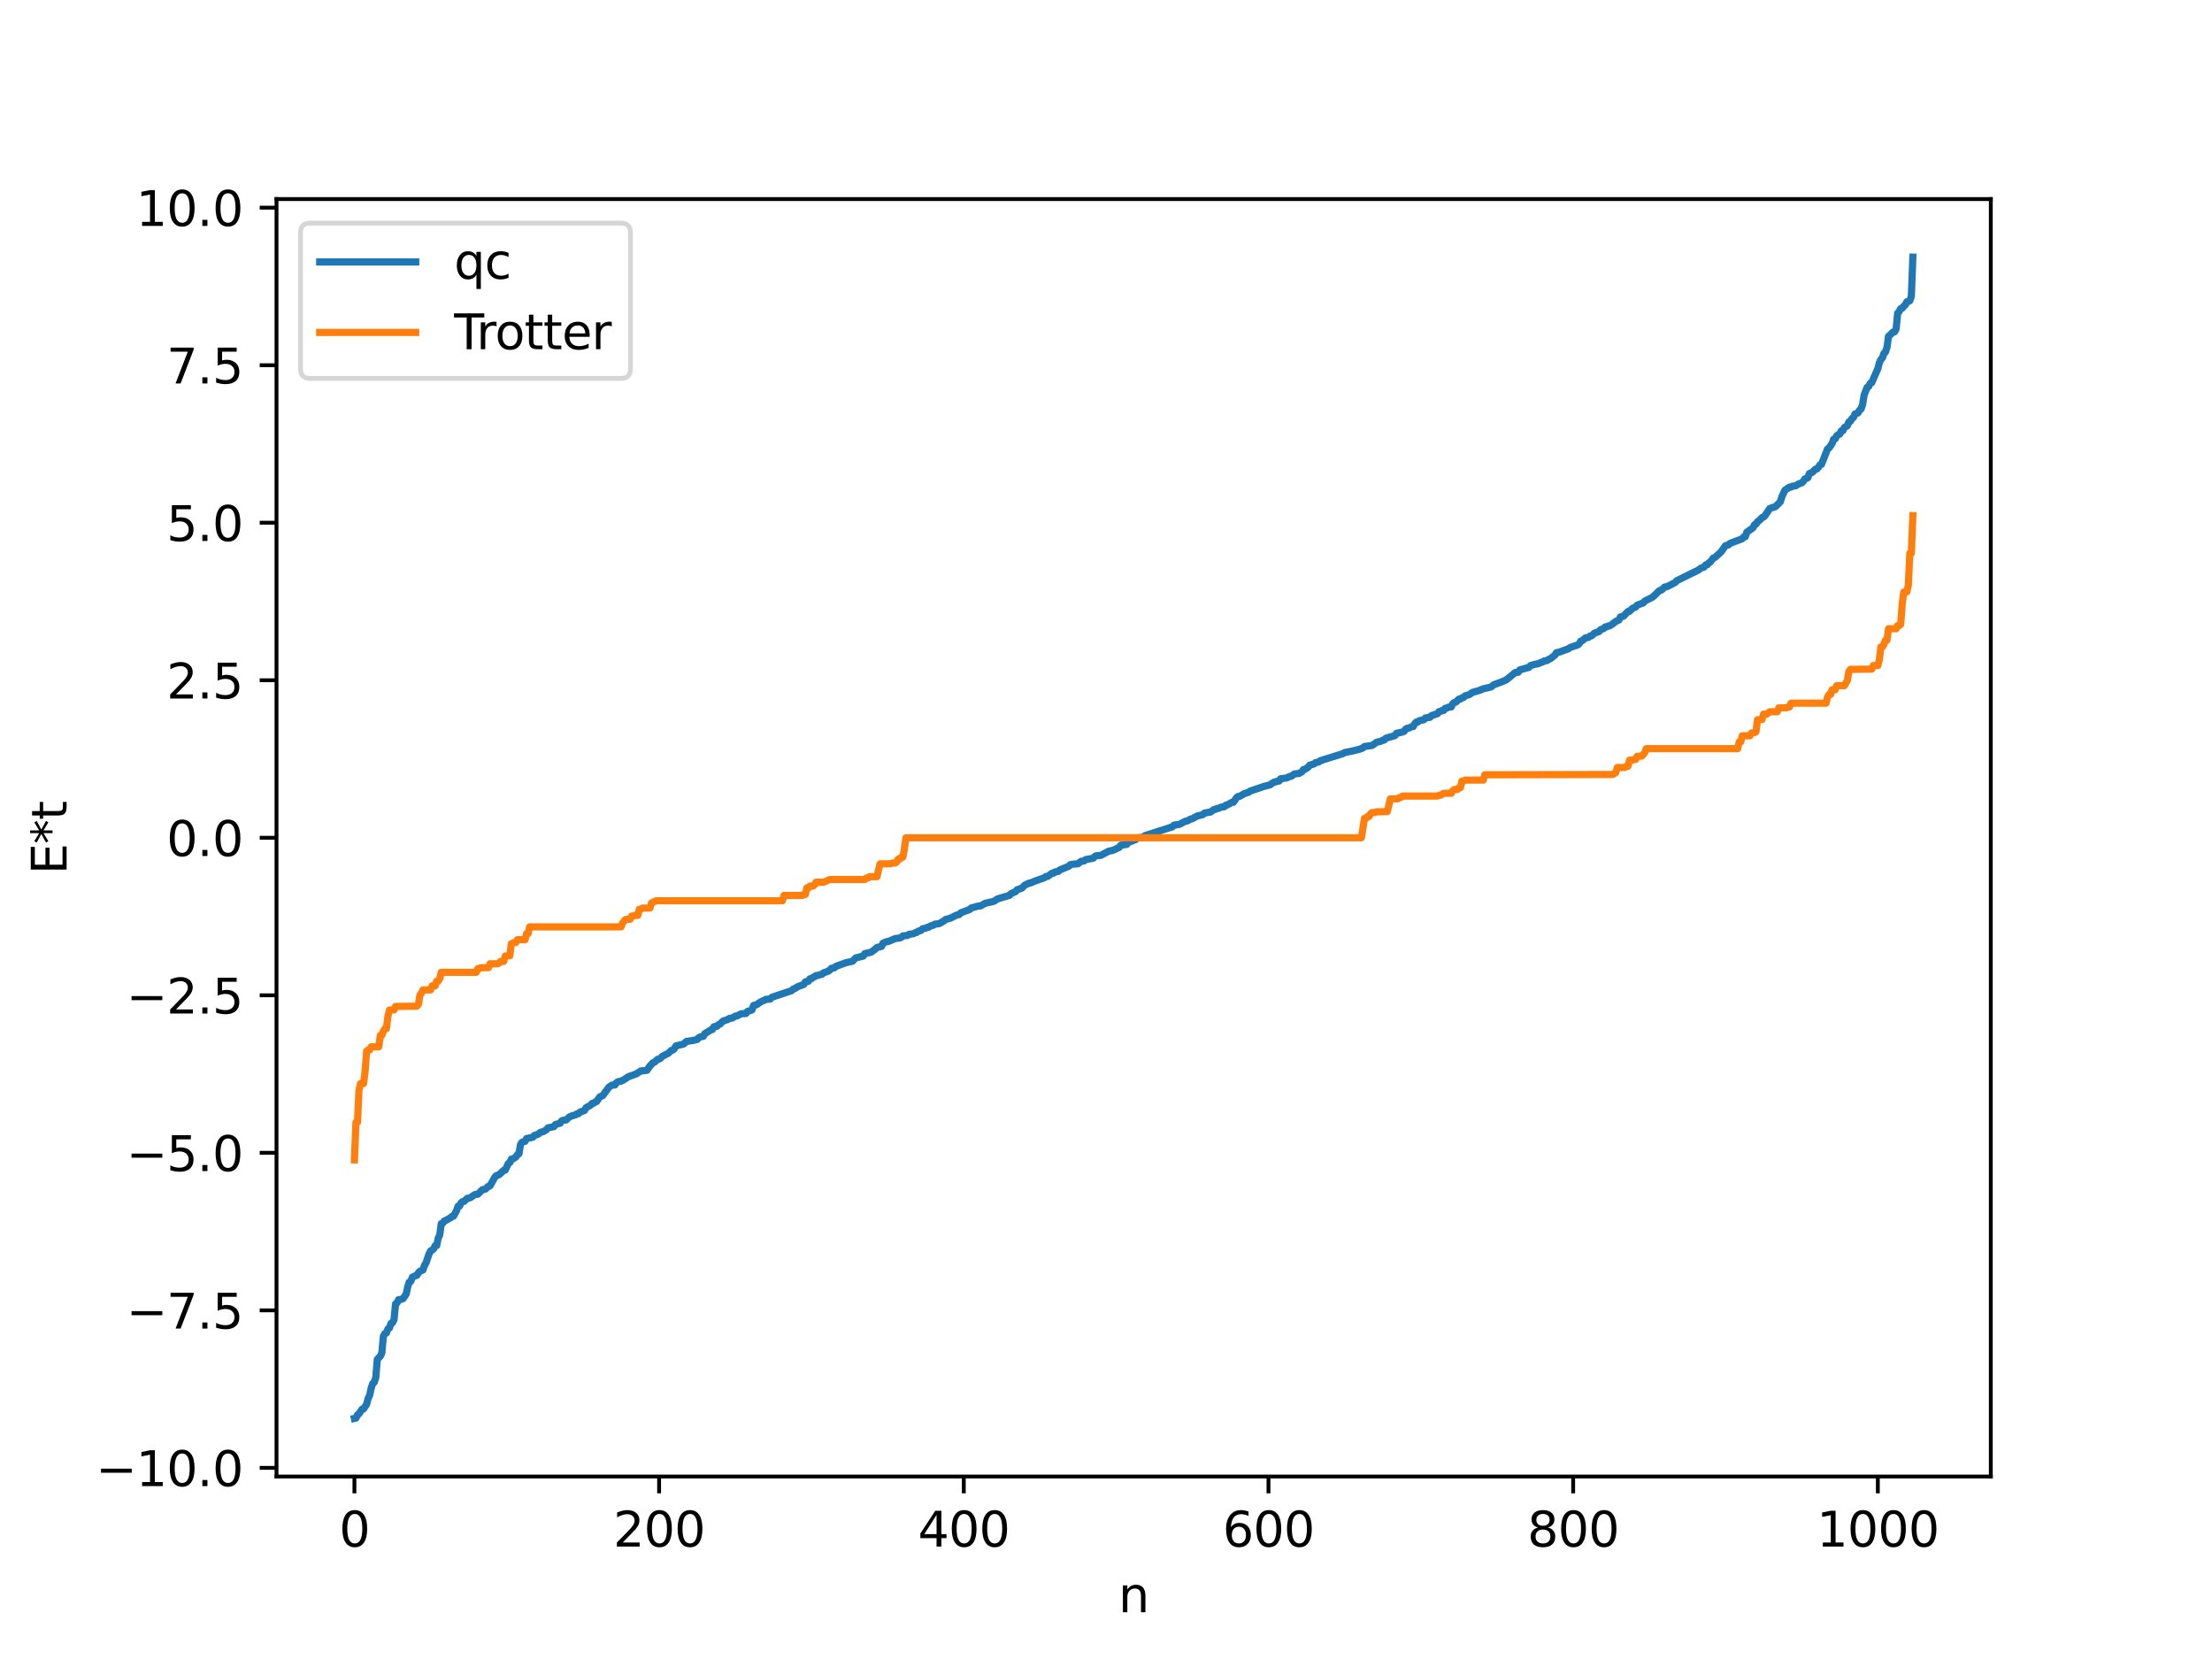 <?xml version="1.0" encoding="utf-8" standalone="no"?>
<!DOCTYPE svg PUBLIC "-//W3C//DTD SVG 1.1//EN"
  "http://www.w3.org/Graphics/SVG/1.1/DTD/svg11.dtd">
<svg xmlns:xlink="http://www.w3.org/1999/xlink" width="460.8pt" height="345.6pt" viewBox="0 0 460.8 345.6" xmlns="http://www.w3.org/2000/svg" version="1.1">
 <defs>
  <style type="text/css">*{stroke-linejoin: round; stroke-linecap: butt}</style>
 </defs>
 <g id="figure_1">
  <g id="patch_1">
   <path d="M 0 345.6 
L 460.8 345.6 
L 460.8 0 
L 0 0 
z
" style="fill: #ffffff"/>
  </g>
  <g id="axes_1">
   <g id="patch_2">
    <path d="M 57.6 307.584 
L 414.72 307.584 
L 414.72 41.472 
L 57.6 41.472 
z
" style="fill: #ffffff"/>
   </g>
   <g id="matplotlib.axis_1">
    <g id="xtick_1">
     <g id="line2d_1">
      <defs>
       <path id="me7a1cf22f0" d="M 0 0 
L 0 3.5 
" style="stroke: #000000; stroke-width: 0.8"/>
      </defs>
      <g>
       <use xlink:href="#me7a1cf22f0" x="73.833" y="307.584" style="stroke: #000000; stroke-width: 0.8"/>
      </g>
     </g>
     <g id="text_1">
      <!-- 0 -->
      <g transform="translate(70.651 322.182) scale(0.1 -0.1)">
       <defs>
        <path id="DejaVuSans-30" d="M 2034 4250 
Q 1547 4250 1301 3770 
Q 1056 3291 1056 2328 
Q 1056 1369 1301 889 
Q 1547 409 2034 409 
Q 2525 409 2770 889 
Q 3016 1369 3016 2328 
Q 3016 3291 2770 3770 
Q 2525 4250 2034 4250 
z
M 2034 4750 
Q 2819 4750 3233 4129 
Q 3647 3509 3647 2328 
Q 3647 1150 3233 529 
Q 2819 -91 2034 -91 
Q 1250 -91 836 529 
Q 422 1150 422 2328 
Q 422 3509 836 4129 
Q 1250 4750 2034 4750 
z
" transform="scale(0.016)"/>
       </defs>
       <use xlink:href="#DejaVuSans-30"/>
      </g>
     </g>
    </g>
    <g id="xtick_2">
     <g id="line2d_2">
      <g>
       <use xlink:href="#me7a1cf22f0" x="137.304" y="307.584" style="stroke: #000000; stroke-width: 0.8"/>
      </g>
     </g>
     <g id="text_2">
      <!-- 200 -->
      <g transform="translate(127.76 322.182) scale(0.1 -0.1)">
       <defs>
        <path id="DejaVuSans-32" d="M 1228 531 
L 3431 531 
L 3431 0 
L 469 0 
L 469 531 
Q 828 903 1448 1529 
Q 2069 2156 2228 2338 
Q 2531 2678 2651 2914 
Q 2772 3150 2772 3378 
Q 2772 3750 2511 3984 
Q 2250 4219 1831 4219 
Q 1534 4219 1204 4116 
Q 875 4013 500 3803 
L 500 4441 
Q 881 4594 1212 4672 
Q 1544 4750 1819 4750 
Q 2544 4750 2975 4387 
Q 3406 4025 3406 3419 
Q 3406 3131 3298 2873 
Q 3191 2616 2906 2266 
Q 2828 2175 2409 1742 
Q 1991 1309 1228 531 
z
" transform="scale(0.016)"/>
       </defs>
       <use xlink:href="#DejaVuSans-32"/>
       <use xlink:href="#DejaVuSans-30" x="63.623"/>
       <use xlink:href="#DejaVuSans-30" x="127.246"/>
      </g>
     </g>
    </g>
    <g id="xtick_3">
     <g id="line2d_3">
      <g>
       <use xlink:href="#me7a1cf22f0" x="200.775" y="307.584" style="stroke: #000000; stroke-width: 0.8"/>
      </g>
     </g>
     <g id="text_3">
      <!-- 400 -->
      <g transform="translate(191.231 322.182) scale(0.1 -0.1)">
       <defs>
        <path id="DejaVuSans-34" d="M 2419 4116 
L 825 1625 
L 2419 1625 
L 2419 4116 
z
M 2253 4666 
L 3047 4666 
L 3047 1625 
L 3713 1625 
L 3713 1100 
L 3047 1100 
L 3047 0 
L 2419 0 
L 2419 1100 
L 313 1100 
L 313 1709 
L 2253 4666 
z
" transform="scale(0.016)"/>
       </defs>
       <use xlink:href="#DejaVuSans-34"/>
       <use xlink:href="#DejaVuSans-30" x="63.623"/>
       <use xlink:href="#DejaVuSans-30" x="127.246"/>
      </g>
     </g>
    </g>
    <g id="xtick_4">
     <g id="line2d_4">
      <g>
       <use xlink:href="#me7a1cf22f0" x="264.246" y="307.584" style="stroke: #000000; stroke-width: 0.8"/>
      </g>
     </g>
     <g id="text_4">
      <!-- 600 -->
      <g transform="translate(254.702 322.182) scale(0.1 -0.1)">
       <defs>
        <path id="DejaVuSans-36" d="M 2113 2584 
Q 1688 2584 1439 2293 
Q 1191 2003 1191 1497 
Q 1191 994 1439 701 
Q 1688 409 2113 409 
Q 2538 409 2786 701 
Q 3034 994 3034 1497 
Q 3034 2003 2786 2293 
Q 2538 2584 2113 2584 
z
M 3366 4563 
L 3366 3988 
Q 3128 4100 2886 4159 
Q 2644 4219 2406 4219 
Q 1781 4219 1451 3797 
Q 1122 3375 1075 2522 
Q 1259 2794 1537 2939 
Q 1816 3084 2150 3084 
Q 2853 3084 3261 2657 
Q 3669 2231 3669 1497 
Q 3669 778 3244 343 
Q 2819 -91 2113 -91 
Q 1303 -91 875 529 
Q 447 1150 447 2328 
Q 447 3434 972 4092 
Q 1497 4750 2381 4750 
Q 2619 4750 2861 4703 
Q 3103 4656 3366 4563 
z
" transform="scale(0.016)"/>
       </defs>
       <use xlink:href="#DejaVuSans-36"/>
       <use xlink:href="#DejaVuSans-30" x="63.623"/>
       <use xlink:href="#DejaVuSans-30" x="127.246"/>
      </g>
     </g>
    </g>
    <g id="xtick_5">
     <g id="line2d_5">
      <g>
       <use xlink:href="#me7a1cf22f0" x="327.717" y="307.584" style="stroke: #000000; stroke-width: 0.8"/>
      </g>
     </g>
     <g id="text_5">
      <!-- 800 -->
      <g transform="translate(318.173 322.182) scale(0.1 -0.1)">
       <defs>
        <path id="DejaVuSans-38" d="M 2034 2216 
Q 1584 2216 1326 1975 
Q 1069 1734 1069 1313 
Q 1069 891 1326 650 
Q 1584 409 2034 409 
Q 2484 409 2743 651 
Q 3003 894 3003 1313 
Q 3003 1734 2745 1975 
Q 2488 2216 2034 2216 
z
M 1403 2484 
Q 997 2584 770 2862 
Q 544 3141 544 3541 
Q 544 4100 942 4425 
Q 1341 4750 2034 4750 
Q 2731 4750 3128 4425 
Q 3525 4100 3525 3541 
Q 3525 3141 3298 2862 
Q 3072 2584 2669 2484 
Q 3125 2378 3379 2068 
Q 3634 1759 3634 1313 
Q 3634 634 3220 271 
Q 2806 -91 2034 -91 
Q 1263 -91 848 271 
Q 434 634 434 1313 
Q 434 1759 690 2068 
Q 947 2378 1403 2484 
z
M 1172 3481 
Q 1172 3119 1398 2916 
Q 1625 2713 2034 2713 
Q 2441 2713 2670 2916 
Q 2900 3119 2900 3481 
Q 2900 3844 2670 4047 
Q 2441 4250 2034 4250 
Q 1625 4250 1398 4047 
Q 1172 3844 1172 3481 
z
" transform="scale(0.016)"/>
       </defs>
       <use xlink:href="#DejaVuSans-38"/>
       <use xlink:href="#DejaVuSans-30" x="63.623"/>
       <use xlink:href="#DejaVuSans-30" x="127.246"/>
      </g>
     </g>
    </g>
    <g id="xtick_6">
     <g id="line2d_6">
      <g>
       <use xlink:href="#me7a1cf22f0" x="391.188" y="307.584" style="stroke: #000000; stroke-width: 0.8"/>
      </g>
     </g>
     <g id="text_6">
      <!-- 1000 -->
      <g transform="translate(378.463 322.182) scale(0.1 -0.1)">
       <defs>
        <path id="DejaVuSans-31" d="M 794 531 
L 1825 531 
L 1825 4091 
L 703 3866 
L 703 4441 
L 1819 4666 
L 2450 4666 
L 2450 531 
L 3481 531 
L 3481 0 
L 794 0 
L 794 531 
z
" transform="scale(0.016)"/>
       </defs>
       <use xlink:href="#DejaVuSans-31"/>
       <use xlink:href="#DejaVuSans-30" x="63.623"/>
       <use xlink:href="#DejaVuSans-30" x="127.246"/>
       <use xlink:href="#DejaVuSans-30" x="190.869"/>
      </g>
     </g>
    </g>
    <g id="text_7">
     <!-- n -->
     <g transform="translate(232.991 335.861) scale(0.1 -0.1)">
      <defs>
       <path id="DejaVuSans-6e" d="M 3513 2113 
L 3513 0 
L 2938 0 
L 2938 2094 
Q 2938 2591 2744 2837 
Q 2550 3084 2163 3084 
Q 1697 3084 1428 2787 
Q 1159 2491 1159 1978 
L 1159 0 
L 581 0 
L 581 3500 
L 1159 3500 
L 1159 2956 
Q 1366 3272 1645 3428 
Q 1925 3584 2291 3584 
Q 2894 3584 3203 3211 
Q 3513 2838 3513 2113 
z
" transform="scale(0.016)"/>
      </defs>
      <use xlink:href="#DejaVuSans-6e"/>
     </g>
    </g>
   </g>
   <g id="matplotlib.axis_2">
    <g id="ytick_1">
     <g id="line2d_7">
      <defs>
       <path id="mb3f3268d1a" d="M 0 0 
L -3.5 0 
" style="stroke: #000000; stroke-width: 0.8"/>
      </defs>
      <g>
       <use xlink:href="#mb3f3268d1a" x="57.6" y="305.783" style="stroke: #000000; stroke-width: 0.8"/>
      </g>
     </g>
     <g id="text_8">
      <!-- −10.0 -->
      <g transform="translate(19.955 309.583) scale(0.1 -0.1)">
       <defs>
        <path id="DejaVuSans-2212" d="M 678 2272 
L 4684 2272 
L 4684 1741 
L 678 1741 
L 678 2272 
z
" transform="scale(0.016)"/>
        <path id="DejaVuSans-2e" d="M 684 794 
L 1344 794 
L 1344 0 
L 684 0 
L 684 794 
z
" transform="scale(0.016)"/>
       </defs>
       <use xlink:href="#DejaVuSans-2212"/>
       <use xlink:href="#DejaVuSans-31" x="83.789"/>
       <use xlink:href="#DejaVuSans-30" x="147.412"/>
       <use xlink:href="#DejaVuSans-2e" x="211.035"/>
       <use xlink:href="#DejaVuSans-30" x="242.822"/>
      </g>
     </g>
    </g>
    <g id="ytick_2">
     <g id="line2d_8">
      <g>
       <use xlink:href="#mb3f3268d1a" x="57.6" y="272.969" style="stroke: #000000; stroke-width: 0.8"/>
      </g>
     </g>
     <g id="text_9">
      <!-- −7.5 -->
      <g transform="translate(26.317 276.768) scale(0.1 -0.1)">
       <defs>
        <path id="DejaVuSans-37" d="M 525 4666 
L 3525 4666 
L 3525 4397 
L 1831 0 
L 1172 0 
L 2766 4134 
L 525 4134 
L 525 4666 
z
" transform="scale(0.016)"/>
        <path id="DejaVuSans-35" d="M 691 4666 
L 3169 4666 
L 3169 4134 
L 1269 4134 
L 1269 2991 
Q 1406 3038 1543 3061 
Q 1681 3084 1819 3084 
Q 2600 3084 3056 2656 
Q 3513 2228 3513 1497 
Q 3513 744 3044 326 
Q 2575 -91 1722 -91 
Q 1428 -91 1123 -41 
Q 819 9 494 109 
L 494 744 
Q 775 591 1075 516 
Q 1375 441 1709 441 
Q 2250 441 2565 725 
Q 2881 1009 2881 1497 
Q 2881 1984 2565 2268 
Q 2250 2553 1709 2553 
Q 1456 2553 1204 2497 
Q 953 2441 691 2322 
L 691 4666 
z
" transform="scale(0.016)"/>
       </defs>
       <use xlink:href="#DejaVuSans-2212"/>
       <use xlink:href="#DejaVuSans-37" x="83.789"/>
       <use xlink:href="#DejaVuSans-2e" x="147.412"/>
       <use xlink:href="#DejaVuSans-35" x="179.199"/>
      </g>
     </g>
    </g>
    <g id="ytick_3">
     <g id="line2d_9">
      <g>
       <use xlink:href="#mb3f3268d1a" x="57.6" y="240.154" style="stroke: #000000; stroke-width: 0.8"/>
      </g>
     </g>
     <g id="text_10">
      <!-- −5.0 -->
      <g transform="translate(26.317 243.953) scale(0.1 -0.1)">
       <use xlink:href="#DejaVuSans-2212"/>
       <use xlink:href="#DejaVuSans-35" x="83.789"/>
       <use xlink:href="#DejaVuSans-2e" x="147.412"/>
       <use xlink:href="#DejaVuSans-30" x="179.199"/>
      </g>
     </g>
    </g>
    <g id="ytick_4">
     <g id="line2d_10">
      <g>
       <use xlink:href="#mb3f3268d1a" x="57.6" y="207.339" style="stroke: #000000; stroke-width: 0.8"/>
      </g>
     </g>
     <g id="text_11">
      <!-- −2.5 -->
      <g transform="translate(26.317 211.138) scale(0.1 -0.1)">
       <use xlink:href="#DejaVuSans-2212"/>
       <use xlink:href="#DejaVuSans-32" x="83.789"/>
       <use xlink:href="#DejaVuSans-2e" x="147.412"/>
       <use xlink:href="#DejaVuSans-35" x="179.199"/>
      </g>
     </g>
    </g>
    <g id="ytick_5">
     <g id="line2d_11">
      <g>
       <use xlink:href="#mb3f3268d1a" x="57.6" y="174.524" style="stroke: #000000; stroke-width: 0.8"/>
      </g>
     </g>
     <g id="text_12">
      <!-- 0.0 -->
      <g transform="translate(34.697 178.324) scale(0.1 -0.1)">
       <use xlink:href="#DejaVuSans-30"/>
       <use xlink:href="#DejaVuSans-2e" x="63.623"/>
       <use xlink:href="#DejaVuSans-30" x="95.41"/>
      </g>
     </g>
    </g>
    <g id="ytick_6">
     <g id="line2d_12">
      <g>
       <use xlink:href="#mb3f3268d1a" x="57.6" y="141.71" style="stroke: #000000; stroke-width: 0.8"/>
      </g>
     </g>
     <g id="text_13">
      <!-- 2.5 -->
      <g transform="translate(34.697 145.509) scale(0.1 -0.1)">
       <use xlink:href="#DejaVuSans-32"/>
       <use xlink:href="#DejaVuSans-2e" x="63.623"/>
       <use xlink:href="#DejaVuSans-35" x="95.41"/>
      </g>
     </g>
    </g>
    <g id="ytick_7">
     <g id="line2d_13">
      <g>
       <use xlink:href="#mb3f3268d1a" x="57.6" y="108.895" style="stroke: #000000; stroke-width: 0.8"/>
      </g>
     </g>
     <g id="text_14">
      <!-- 5.0 -->
      <g transform="translate(34.697 112.694) scale(0.1 -0.1)">
       <use xlink:href="#DejaVuSans-35"/>
       <use xlink:href="#DejaVuSans-2e" x="63.623"/>
       <use xlink:href="#DejaVuSans-30" x="95.41"/>
      </g>
     </g>
    </g>
    <g id="ytick_8">
     <g id="line2d_14">
      <g>
       <use xlink:href="#mb3f3268d1a" x="57.6" y="76.08" style="stroke: #000000; stroke-width: 0.8"/>
      </g>
     </g>
     <g id="text_15">
      <!-- 7.5 -->
      <g transform="translate(34.697 79.879) scale(0.1 -0.1)">
       <use xlink:href="#DejaVuSans-37"/>
       <use xlink:href="#DejaVuSans-2e" x="63.623"/>
       <use xlink:href="#DejaVuSans-35" x="95.41"/>
      </g>
     </g>
    </g>
    <g id="ytick_9">
     <g id="line2d_15">
      <g>
       <use xlink:href="#mb3f3268d1a" x="57.6" y="43.265" style="stroke: #000000; stroke-width: 0.8"/>
      </g>
     </g>
     <g id="text_16">
      <!-- 10.0 -->
      <g transform="translate(28.334 47.065) scale(0.1 -0.1)">
       <use xlink:href="#DejaVuSans-31"/>
       <use xlink:href="#DejaVuSans-30" x="63.623"/>
       <use xlink:href="#DejaVuSans-2e" x="127.246"/>
       <use xlink:href="#DejaVuSans-30" x="159.033"/>
      </g>
     </g>
    </g>
    <g id="text_17">
     <!-- E*t -->
     <g transform="translate(13.875 182.148) rotate(-90) scale(0.1 -0.1)">
      <defs>
       <path id="DejaVuSans-45" d="M 628 4666 
L 3578 4666 
L 3578 4134 
L 1259 4134 
L 1259 2753 
L 3481 2753 
L 3481 2222 
L 1259 2222 
L 1259 531 
L 3634 531 
L 3634 0 
L 628 0 
L 628 4666 
z
" transform="scale(0.016)"/>
       <path id="DejaVuSans-2a" d="M 3009 3897 
L 1888 3291 
L 3009 2681 
L 2828 2375 
L 1778 3009 
L 1778 1831 
L 1422 1831 
L 1422 3009 
L 372 2375 
L 191 2681 
L 1313 3291 
L 191 3897 
L 372 4206 
L 1422 3572 
L 1422 4750 
L 1778 4750 
L 1778 3572 
L 2828 4206 
L 3009 3897 
z
" transform="scale(0.016)"/>
       <path id="DejaVuSans-74" d="M 1172 4494 
L 1172 3500 
L 2356 3500 
L 2356 3053 
L 1172 3053 
L 1172 1153 
Q 1172 725 1289 603 
Q 1406 481 1766 481 
L 2356 481 
L 2356 0 
L 1766 0 
Q 1100 0 847 248 
Q 594 497 594 1153 
L 594 3053 
L 172 3053 
L 172 3500 
L 594 3500 
L 594 4494 
L 1172 4494 
z
" transform="scale(0.016)"/>
      </defs>
      <use xlink:href="#DejaVuSans-45"/>
      <use xlink:href="#DejaVuSans-2a" x="63.184"/>
      <use xlink:href="#DejaVuSans-74" x="113.184"/>
     </g>
    </g>
   </g>
   <g id="line2d_16">
    <path d="M 73.833 295.488 
L 74.15 295.423 
L 74.467 294.746 
L 74.785 294.519 
L 75.42 293.566 
L 75.737 293.494 
L 76.372 292.54 
L 76.689 291.31 
L 77.006 290.663 
L 77.324 289.173 
L 77.641 288.226 
L 77.958 287.961 
L 78.276 287.015 
L 78.593 283.182 
L 79.228 282.513 
L 79.545 281.849 
L 79.862 278.357 
L 80.18 277.794 
L 80.497 277.688 
L 80.815 276.848 
L 81.132 276.642 
L 81.449 275.696 
L 81.767 275.555 
L 82.084 274.902 
L 82.401 271.624 
L 82.719 271.391 
L 83.036 270.745 
L 83.671 270.674 
L 83.988 270.507 
L 84.623 269.561 
L 84.94 268.023 
L 85.258 267.074 
L 85.575 266.925 
L 85.892 266.067 
L 86.527 265.773 
L 86.844 265.669 
L 87.162 265.121 
L 87.479 264.826 
L 88.114 264.551 
L 88.431 263.605 
L 88.748 263.066 
L 89.383 261.225 
L 89.7 260.579 
L 90.018 260.432 
L 90.335 260.15 
L 90.653 259.504 
L 90.97 259.486 
L 91.287 257.944 
L 91.605 257.27 
L 91.922 254.905 
L 92.239 254.801 
L 92.557 254.349 
L 92.874 254.235 
L 93.509 253.863 
L 93.826 253.714 
L 94.143 253.402 
L 94.461 253.357 
L 95.096 252.236 
L 95.413 251.289 
L 95.73 251.253 
L 96.048 250.592 
L 96.365 250.309 
L 96.682 250.274 
L 97.317 249.647 
L 97.952 249.514 
L 98.904 248.868 
L 99.539 248.777 
L 100.491 247.832 
L 101.125 247.711 
L 101.76 247.115 
L 102.077 247.042 
L 103.029 245.326 
L 103.347 244.927 
L 103.981 244.704 
L 104.934 243.797 
L 105.251 243.756 
L 105.886 242.386 
L 106.203 242.181 
L 106.52 241.467 
L 106.838 241.439 
L 107.472 241.025 
L 107.79 240.519 
L 108.107 240.356 
L 108.424 238.425 
L 108.742 237.951 
L 109.377 237.764 
L 109.694 237.171 
L 110.963 236.929 
L 111.281 236.558 
L 111.915 236.342 
L 112.233 236.206 
L 112.55 235.89 
L 113.185 235.734 
L 113.82 235.355 
L 114.137 234.964 
L 115.406 234.687 
L 115.724 234.253 
L 116.676 233.99 
L 116.993 233.52 
L 117.31 233.376 
L 117.945 233.305 
L 118.58 232.699 
L 119.215 232.432 
L 119.849 232.261 
L 120.167 232.044 
L 120.484 232.007 
L 120.801 231.69 
L 121.753 231.336 
L 122.071 230.774 
L 123.023 230.24 
L 123.34 229.875 
L 123.658 229.827 
L 123.975 229.573 
L 124.292 229.463 
L 124.927 228.513 
L 125.562 228.24 
L 126.831 226.499 
L 127.466 226.045 
L 128.1 226.017 
L 128.418 225.551 
L 128.735 225.345 
L 129.37 225.22 
L 130.005 224.897 
L 130.957 224.272 
L 132.543 223.713 
L 133.496 223.099 
L 134.448 223.008 
L 134.765 222.96 
L 135.4 222.062 
L 136.034 221.383 
L 136.352 221.266 
L 136.986 220.687 
L 137.304 220.62 
L 137.621 220.435 
L 137.939 220.074 
L 139.208 219.418 
L 139.843 218.83 
L 140.16 218.743 
L 140.477 218.481 
L 140.795 217.894 
L 142.381 217.498 
L 143.016 216.945 
L 144.286 216.758 
L 145.238 216.543 
L 145.555 216.169 
L 145.872 216.007 
L 146.507 215.89 
L 146.824 215.336 
L 148.094 214.541 
L 148.411 214.461 
L 148.729 213.883 
L 149.363 213.784 
L 149.681 213.442 
L 149.998 213.347 
L 150.633 212.696 
L 151.585 212.398 
L 151.902 212.173 
L 152.537 212.087 
L 153.172 211.675 
L 153.489 211.659 
L 154.441 211.183 
L 155.393 211.133 
L 155.71 210.711 
L 156.345 210.507 
L 156.662 210.369 
L 156.98 209.447 
L 157.615 209.306 
L 158.249 208.845 
L 158.884 208.495 
L 159.201 208.404 
L 159.519 208.195 
L 160.471 208.117 
L 160.788 207.751 
L 164.914 206.371 
L 165.231 206.035 
L 165.548 205.948 
L 166.183 205.545 
L 167.453 205.077 
L 167.77 204.541 
L 168.405 204.41 
L 168.722 203.901 
L 169.039 203.891 
L 169.357 203.597 
L 169.674 203.484 
L 169.991 203.225 
L 170.309 203.223 
L 170.943 202.998 
L 171.261 202.945 
L 171.578 202.648 
L 172.53 202.326 
L 172.848 202.117 
L 173.165 201.731 
L 173.8 201.625 
L 174.117 201.316 
L 176.339 200.515 
L 176.973 200.388 
L 177.608 200.236 
L 178.243 199.559 
L 179.829 199.169 
L 180.147 198.657 
L 181.416 198.381 
L 182.368 197.703 
L 182.686 197.38 
L 183.638 197.153 
L 183.955 196.471 
L 184.59 196.214 
L 185.224 196.063 
L 186.494 195.521 
L 187.446 195.398 
L 187.763 195.272 
L 188.081 194.971 
L 189.033 194.88 
L 189.35 194.643 
L 190.302 194.505 
L 190.62 194.313 
L 190.937 194.26 
L 191.254 193.999 
L 191.889 193.803 
L 192.206 193.473 
L 192.841 193.36 
L 193.158 193.186 
L 193.476 193.154 
L 193.793 192.901 
L 194.428 192.746 
L 194.745 192.525 
L 195.697 192.4 
L 196.649 191.828 
L 196.967 191.55 
L 197.919 191.299 
L 198.871 190.832 
L 199.188 190.665 
L 199.823 190.514 
L 200.14 190.161 
L 202.044 189.447 
L 202.362 189.126 
L 202.996 188.977 
L 203.631 188.777 
L 204.266 188.724 
L 205.218 188.177 
L 206.805 187.82 
L 207.122 187.725 
L 207.757 187.276 
L 210.296 186.514 
L 210.613 186.165 
L 211.565 185.742 
L 211.882 185.352 
L 212.517 185.124 
L 212.834 185.042 
L 213.469 184.396 
L 214.421 183.952 
L 214.739 183.921 
L 215.373 183.63 
L 217.595 182.838 
L 217.912 182.582 
L 218.229 182.579 
L 219.181 181.891 
L 219.499 181.884 
L 219.816 181.63 
L 220.451 181.543 
L 220.768 181.227 
L 222.672 180.445 
L 222.99 180.108 
L 223.624 180.013 
L 224.577 179.936 
L 225.211 179.429 
L 225.846 179.354 
L 226.163 179.065 
L 227.75 178.778 
L 228.067 178.412 
L 228.385 178.262 
L 229.337 178.19 
L 230.924 177.332 
L 231.876 177.13 
L 232.828 176.671 
L 233.145 176.539 
L 233.462 176.083 
L 234.732 175.891 
L 235.049 175.416 
L 235.367 175.377 
L 236.319 174.994 
L 236.636 174.862 
L 236.953 174.541 
L 238.223 174.405 
L 238.54 174.064 
L 244.253 172.236 
L 244.57 171.884 
L 245.522 171.759 
L 245.839 171.665 
L 246.791 171.141 
L 247.426 170.973 
L 248.061 170.607 
L 248.378 170.559 
L 249.33 170.022 
L 250.6 169.685 
L 250.917 169.38 
L 251.869 169.2 
L 252.186 169.167 
L 252.821 168.683 
L 253.139 168.631 
L 253.456 168.426 
L 253.773 168.416 
L 254.408 168.135 
L 255.043 168.068 
L 255.36 167.74 
L 255.677 167.684 
L 256.629 167.133 
L 256.947 167.122 
L 257.581 166.183 
L 257.899 165.919 
L 258.216 165.902 
L 259.168 165.352 
L 260.12 165.039 
L 260.438 164.791 
L 262.659 164.043 
L 263.294 163.831 
L 264.563 163.503 
L 265.198 163.054 
L 265.515 162.89 
L 265.833 162.872 
L 266.15 162.709 
L 266.467 162.704 
L 266.785 162.226 
L 268.054 162.055 
L 268.689 161.737 
L 269.006 161.71 
L 269.641 161.224 
L 270.593 161.129 
L 271.228 160.765 
L 271.545 160.293 
L 271.862 160.262 
L 272.497 159.836 
L 272.815 159.413 
L 273.767 159.126 
L 274.084 158.859 
L 274.719 158.738 
L 275.036 158.47 
L 279.796 156.984 
L 280.114 156.76 
L 281.383 156.527 
L 283.287 156.064 
L 283.922 155.81 
L 284.239 155.514 
L 285.826 155.293 
L 286.778 154.625 
L 287.73 154.394 
L 288.048 154.195 
L 288.365 154.159 
L 288.682 153.798 
L 289.952 153.424 
L 290.586 153.245 
L 290.904 152.763 
L 291.856 152.57 
L 292.491 152.364 
L 292.808 151.903 
L 293.125 151.716 
L 293.443 151.705 
L 294.077 151.379 
L 294.395 151.359 
L 294.712 150.769 
L 295.029 150.426 
L 295.347 150.413 
L 295.664 150.137 
L 296.616 149.931 
L 296.934 149.563 
L 297.886 149.428 
L 298.203 149.078 
L 299.472 148.663 
L 299.79 148.235 
L 300.107 148.196 
L 300.424 147.996 
L 300.742 147.988 
L 301.059 147.552 
L 301.377 147.517 
L 301.694 147.321 
L 302.329 147.26 
L 302.646 146.57 
L 302.963 146.335 
L 303.281 146.271 
L 303.915 145.641 
L 304.233 145.624 
L 304.55 145.373 
L 304.867 145.317 
L 305.185 144.971 
L 306.137 144.675 
L 306.772 144.22 
L 308.041 143.88 
L 308.993 143.487 
L 310.58 143.122 
L 311.215 142.634 
L 312.801 142.047 
L 313.753 141.654 
L 315.658 140.097 
L 316.292 140.037 
L 316.61 139.544 
L 318.514 139.018 
L 318.831 138.653 
L 319.783 138.382 
L 320.418 138.266 
L 321.053 137.997 
L 321.37 137.904 
L 321.687 137.685 
L 322.322 137.588 
L 322.639 137.326 
L 322.957 137.234 
L 323.591 136.732 
L 323.909 136.49 
L 324.226 135.967 
L 324.861 135.832 
L 326.765 135.139 
L 327.082 134.883 
L 328.669 134.35 
L 328.986 134.082 
L 329.304 133.55 
L 329.621 133.465 
L 330.256 132.895 
L 330.891 132.79 
L 331.208 132.514 
L 331.525 132.463 
L 332.16 131.891 
L 333.112 131.56 
L 333.429 131.173 
L 334.064 130.949 
L 334.381 130.602 
L 334.699 130.595 
L 335.016 130.403 
L 335.334 130.382 
L 335.968 129.944 
L 336.603 129.45 
L 337.238 129.169 
L 337.555 128.516 
L 338.19 128.379 
L 339.142 127.385 
L 339.459 127.337 
L 340.094 126.72 
L 340.729 126.464 
L 341.046 126.067 
L 342.315 125.595 
L 342.633 125.222 
L 344.22 124.414 
L 344.854 123.869 
L 345.489 123.197 
L 345.806 122.976 
L 346.124 122.911 
L 346.758 122.302 
L 347.393 122.161 
L 348.98 121.331 
L 349.297 120.967 
L 353.74 118.785 
L 354.375 118.334 
L 355.01 118.121 
L 355.327 117.669 
L 355.644 117.643 
L 355.962 117.254 
L 356.279 117.096 
L 356.914 116.25 
L 357.231 116.146 
L 358.5 114.997 
L 359.453 113.67 
L 360.087 113.507 
L 360.405 113.19 
L 362.943 112.233 
L 363.261 111.843 
L 363.578 111.81 
L 363.896 110.857 
L 365.165 109.963 
L 365.482 109.334 
L 365.8 109.175 
L 366.117 108.676 
L 366.434 108.481 
L 367.069 107.815 
L 367.386 107.724 
L 367.704 107.397 
L 368.656 105.957 
L 369.291 105.699 
L 369.608 105.663 
L 369.925 105.483 
L 370.877 104.531 
L 371.195 103.487 
L 371.829 102.12 
L 372.781 101.482 
L 373.099 101.476 
L 373.416 101.277 
L 374.051 101.21 
L 374.686 100.806 
L 375.32 100.6 
L 375.638 100.314 
L 375.955 99.784 
L 376.59 99.535 
L 376.907 98.668 
L 377.542 98.394 
L 378.177 97.742 
L 378.494 97.688 
L 378.811 97.345 
L 379.129 96.84 
L 379.446 96.743 
L 380.715 93.516 
L 381.033 93.32 
L 381.667 92.367 
L 381.985 91.493 
L 382.302 91.429 
L 382.62 90.786 
L 382.937 90.539 
L 383.254 90.442 
L 383.572 89.766 
L 383.889 89.734 
L 384.206 89.068 
L 384.841 88.692 
L 385.158 87.9 
L 385.476 87.738 
L 385.793 87.197 
L 386.11 86.965 
L 386.428 86.244 
L 387.062 86.02 
L 387.38 85.436 
L 387.697 85.209 
L 388.015 84.256 
L 388.332 82.277 
L 388.967 80.663 
L 389.284 80.512 
L 389.601 79.853 
L 389.919 79.71 
L 391.188 76.79 
L 391.505 75.572 
L 391.823 74.896 
L 392.14 74.555 
L 392.458 73.602 
L 392.775 73.334 
L 393.092 72.38 
L 393.41 70.069 
L 394.044 69.49 
L 394.362 69.164 
L 394.679 69.123 
L 394.996 68.536 
L 395.314 65.245 
L 395.631 64.881 
L 395.948 64.299 
L 396.266 64.205 
L 396.583 63.783 
L 396.9 63.548 
L 397.218 62.871 
L 397.535 62.83 
L 397.853 62.644 
L 398.17 61.69 
L 398.487 53.568 
L 398.487 53.568 
" clip-path="url(#pda7ada0933)" style="fill: none; stroke: #1f77b4; stroke-width: 1.5; stroke-linecap: square"/>
   </g>
   <g id="line2d_17">
    <path d="M 73.833 241.629 
L 74.15 233.799 
L 74.467 233.799 
L 74.785 227.105 
L 75.102 225.715 
L 75.737 225.715 
L 76.054 223.211 
L 76.372 218.983 
L 76.689 218.724 
L 77.006 218.724 
L 77.324 218.069 
L 78.91 218.069 
L 79.228 215.684 
L 79.545 215.684 
L 79.862 214.821 
L 80.18 214.287 
L 80.497 214.287 
L 80.815 211.65 
L 81.132 210.408 
L 82.084 210.387 
L 82.401 209.652 
L 86.844 209.611 
L 87.162 209.208 
L 87.479 207.297 
L 87.796 206.875 
L 88.114 206.213 
L 89.7 206.213 
L 90.018 205.368 
L 90.653 205.368 
L 90.97 204.386 
L 91.287 204.386 
L 91.605 203.874 
L 91.922 202.558 
L 99.221 202.558 
L 99.539 201.774 
L 99.856 201.774 
L 100.173 201.589 
L 101.76 201.589 
L 102.077 200.776 
L 103.664 200.776 
L 103.981 200.593 
L 104.299 200.276 
L 104.934 200.276 
L 105.251 199.162 
L 106.203 199.105 
L 106.52 196.59 
L 107.155 196.342 
L 107.472 196.342 
L 107.79 195.762 
L 109.377 195.762 
L 109.694 194.491 
L 110.011 194.491 
L 110.329 193.087 
L 129.37 193.087 
L 129.687 192.289 
L 130.322 191.539 
L 131.274 191.491 
L 131.591 190.838 
L 131.909 190.838 
L 132.226 190.689 
L 132.861 190.689 
L 133.178 189.432 
L 133.496 189.432 
L 133.813 189.169 
L 135.4 189.169 
L 135.717 188.098 
L 136.669 187.65 
L 163.01 187.65 
L 163.327 186.538 
L 167.135 186.538 
L 167.453 186.335 
L 167.77 186.335 
L 168.087 184.958 
L 168.405 184.958 
L 168.722 184.591 
L 169.357 184.591 
L 169.674 184.354 
L 169.991 183.786 
L 171.578 183.786 
L 172.848 183.216 
L 180.147 183.216 
L 180.464 182.923 
L 180.781 182.923 
L 181.099 182.637 
L 182.686 182.637 
L 183.32 179.961 
L 185.542 179.937 
L 185.859 179.782 
L 186.494 179.782 
L 186.811 179.547 
L 187.129 178.959 
L 187.446 178.959 
L 187.763 178.56 
L 188.081 178.56 
L 188.398 176.897 
L 188.715 174.524 
L 283.605 174.524 
L 284.239 170.488 
L 284.557 170.488 
L 284.874 170.09 
L 285.191 170.09 
L 285.509 169.501 
L 285.826 169.267 
L 286.461 169.267 
L 286.778 169.111 
L 289 169.087 
L 289.634 166.412 
L 291.221 166.412 
L 291.539 166.125 
L 291.856 166.125 
L 292.173 165.833 
L 299.472 165.833 
L 299.79 165.663 
L 300.107 165.663 
L 300.742 165.263 
L 302.329 165.263 
L 302.646 164.695 
L 302.963 164.458 
L 303.598 164.458 
L 303.915 164.09 
L 304.233 164.09 
L 304.55 162.714 
L 304.867 162.714 
L 305.185 162.511 
L 308.993 162.511 
L 309.31 161.398 
L 335.968 161.337 
L 336.603 160.951 
L 336.92 159.879 
L 338.507 159.879 
L 338.824 159.616 
L 339.142 159.616 
L 339.459 158.36 
L 340.094 158.36 
L 340.411 158.211 
L 340.729 158.211 
L 341.046 157.558 
L 341.998 157.51 
L 342.315 157.22 
L 342.633 156.76 
L 342.95 155.962 
L 361.991 155.962 
L 362.309 154.557 
L 362.626 154.557 
L 362.943 153.286 
L 364.53 153.286 
L 364.848 152.707 
L 365.482 152.607 
L 365.8 152.459 
L 366.117 149.943 
L 367.069 149.887 
L 367.386 148.773 
L 368.021 148.773 
L 368.656 148.273 
L 370.243 148.273 
L 370.56 147.46 
L 372.147 147.46 
L 372.464 147.274 
L 372.781 147.274 
L 373.099 146.49 
L 380.398 146.49 
L 380.715 145.175 
L 381.033 144.663 
L 381.35 144.663 
L 381.667 143.681 
L 382.302 143.681 
L 382.62 142.836 
L 384.206 142.836 
L 384.841 141.752 
L 385.158 139.84 
L 385.476 139.438 
L 389.919 139.396 
L 390.236 138.662 
L 391.188 138.64 
L 391.505 137.399 
L 391.823 134.761 
L 392.14 134.761 
L 392.458 134.228 
L 392.775 133.364 
L 393.092 133.364 
L 393.41 130.979 
L 394.996 130.979 
L 395.314 130.325 
L 395.631 130.325 
L 395.948 130.066 
L 396.266 125.838 
L 396.583 123.334 
L 397.218 123.334 
L 397.535 121.943 
L 397.853 115.25 
L 398.17 115.25 
L 398.487 107.419 
L 398.487 107.419 
" clip-path="url(#pda7ada0933)" style="fill: none; stroke: #ff7f0e; stroke-width: 1.5; stroke-linecap: square"/>
   </g>
   <g id="patch_3">
    <path d="M 57.6 307.584 
L 57.6 41.472 
" style="fill: none; stroke: #000000; stroke-width: 0.8; stroke-linejoin: miter; stroke-linecap: square"/>
   </g>
   <g id="patch_4">
    <path d="M 414.72 307.584 
L 414.72 41.472 
" style="fill: none; stroke: #000000; stroke-width: 0.8; stroke-linejoin: miter; stroke-linecap: square"/>
   </g>
   <g id="patch_5">
    <path d="M 57.6 307.584 
L 414.72 307.584 
" style="fill: none; stroke: #000000; stroke-width: 0.8; stroke-linejoin: miter; stroke-linecap: square"/>
   </g>
   <g id="patch_6">
    <path d="M 57.6 41.472 
L 414.72 41.472 
" style="fill: none; stroke: #000000; stroke-width: 0.8; stroke-linejoin: miter; stroke-linecap: square"/>
   </g>
   <g id="legend_1">
    <g id="patch_7">
     <path d="M 64.6 78.828 
L 129.342 78.828 
Q 131.342 78.828 131.342 76.828 
L 131.342 48.472 
Q 131.342 46.472 129.342 46.472 
L 64.6 46.472 
Q 62.6 46.472 62.6 48.472 
L 62.6 76.828 
Q 62.6 78.828 64.6 78.828 
z
" style="fill: #ffffff; opacity: 0.8; stroke: #cccccc; stroke-linejoin: miter"/>
    </g>
    <g id="line2d_18">
     <path d="M 66.6 54.57 
L 76.6 54.57 
L 86.6 54.57 
" style="fill: none; stroke: #1f77b4; stroke-width: 1.5; stroke-linecap: square"/>
    </g>
    <g id="text_18">
     <!-- qc -->
     <g transform="translate(94.6 58.07) scale(0.1 -0.1)">
      <defs>
       <path id="DejaVuSans-71" d="M 947 1747 
Q 947 1113 1208 752 
Q 1469 391 1925 391 
Q 2381 391 2643 752 
Q 2906 1113 2906 1747 
Q 2906 2381 2643 2742 
Q 2381 3103 1925 3103 
Q 1469 3103 1208 2742 
Q 947 2381 947 1747 
z
M 2906 525 
Q 2725 213 2448 61 
Q 2172 -91 1784 -91 
Q 1150 -91 751 415 
Q 353 922 353 1747 
Q 353 2572 751 3078 
Q 1150 3584 1784 3584 
Q 2172 3584 2448 3432 
Q 2725 3281 2906 2969 
L 2906 3500 
L 3481 3500 
L 3481 -1331 
L 2906 -1331 
L 2906 525 
z
" transform="scale(0.016)"/>
       <path id="DejaVuSans-63" d="M 3122 3366 
L 3122 2828 
Q 2878 2963 2633 3030 
Q 2388 3097 2138 3097 
Q 1578 3097 1268 2742 
Q 959 2388 959 1747 
Q 959 1106 1268 751 
Q 1578 397 2138 397 
Q 2388 397 2633 464 
Q 2878 531 3122 666 
L 3122 134 
Q 2881 22 2623 -34 
Q 2366 -91 2075 -91 
Q 1284 -91 818 406 
Q 353 903 353 1747 
Q 353 2603 823 3093 
Q 1294 3584 2113 3584 
Q 2378 3584 2631 3529 
Q 2884 3475 3122 3366 
z
" transform="scale(0.016)"/>
      </defs>
      <use xlink:href="#DejaVuSans-71"/>
      <use xlink:href="#DejaVuSans-63" x="63.477"/>
     </g>
    </g>
    <g id="line2d_19">
     <path d="M 66.6 69.249 
L 76.6 69.249 
L 86.6 69.249 
" style="fill: none; stroke: #ff7f0e; stroke-width: 1.5; stroke-linecap: square"/>
    </g>
    <g id="text_19">
     <!-- Trotter -->
     <g transform="translate(94.6 72.749) scale(0.1 -0.1)">
      <defs>
       <path id="DejaVuSans-54" d="M -19 4666 
L 3928 4666 
L 3928 4134 
L 2272 4134 
L 2272 0 
L 1638 0 
L 1638 4134 
L -19 4134 
L -19 4666 
z
" transform="scale(0.016)"/>
       <path id="DejaVuSans-72" d="M 2631 2963 
Q 2534 3019 2420 3045 
Q 2306 3072 2169 3072 
Q 1681 3072 1420 2755 
Q 1159 2438 1159 1844 
L 1159 0 
L 581 0 
L 581 3500 
L 1159 3500 
L 1159 2956 
Q 1341 3275 1631 3429 
Q 1922 3584 2338 3584 
Q 2397 3584 2469 3576 
Q 2541 3569 2628 3553 
L 2631 2963 
z
" transform="scale(0.016)"/>
       <path id="DejaVuSans-6f" d="M 1959 3097 
Q 1497 3097 1228 2736 
Q 959 2375 959 1747 
Q 959 1119 1226 758 
Q 1494 397 1959 397 
Q 2419 397 2687 759 
Q 2956 1122 2956 1747 
Q 2956 2369 2687 2733 
Q 2419 3097 1959 3097 
z
M 1959 3584 
Q 2709 3584 3137 3096 
Q 3566 2609 3566 1747 
Q 3566 888 3137 398 
Q 2709 -91 1959 -91 
Q 1206 -91 779 398 
Q 353 888 353 1747 
Q 353 2609 779 3096 
Q 1206 3584 1959 3584 
z
" transform="scale(0.016)"/>
       <path id="DejaVuSans-65" d="M 3597 1894 
L 3597 1613 
L 953 1613 
Q 991 1019 1311 708 
Q 1631 397 2203 397 
Q 2534 397 2845 478 
Q 3156 559 3463 722 
L 3463 178 
Q 3153 47 2828 -22 
Q 2503 -91 2169 -91 
Q 1331 -91 842 396 
Q 353 884 353 1716 
Q 353 2575 817 3079 
Q 1281 3584 2069 3584 
Q 2775 3584 3186 3129 
Q 3597 2675 3597 1894 
z
M 3022 2063 
Q 3016 2534 2758 2815 
Q 2500 3097 2075 3097 
Q 1594 3097 1305 2825 
Q 1016 2553 972 2059 
L 3022 2063 
z
" transform="scale(0.016)"/>
      </defs>
      <use xlink:href="#DejaVuSans-54"/>
      <use xlink:href="#DejaVuSans-72" x="46.334"/>
      <use xlink:href="#DejaVuSans-6f" x="85.197"/>
      <use xlink:href="#DejaVuSans-74" x="146.379"/>
      <use xlink:href="#DejaVuSans-74" x="185.588"/>
      <use xlink:href="#DejaVuSans-65" x="224.797"/>
      <use xlink:href="#DejaVuSans-72" x="286.32"/>
     </g>
    </g>
   </g>
  </g>
 </g>
 <defs>
  <clipPath id="pda7ada0933">
   <rect x="57.6" y="41.472" width="357.12" height="266.112"/>
  </clipPath>
 </defs>
</svg>
